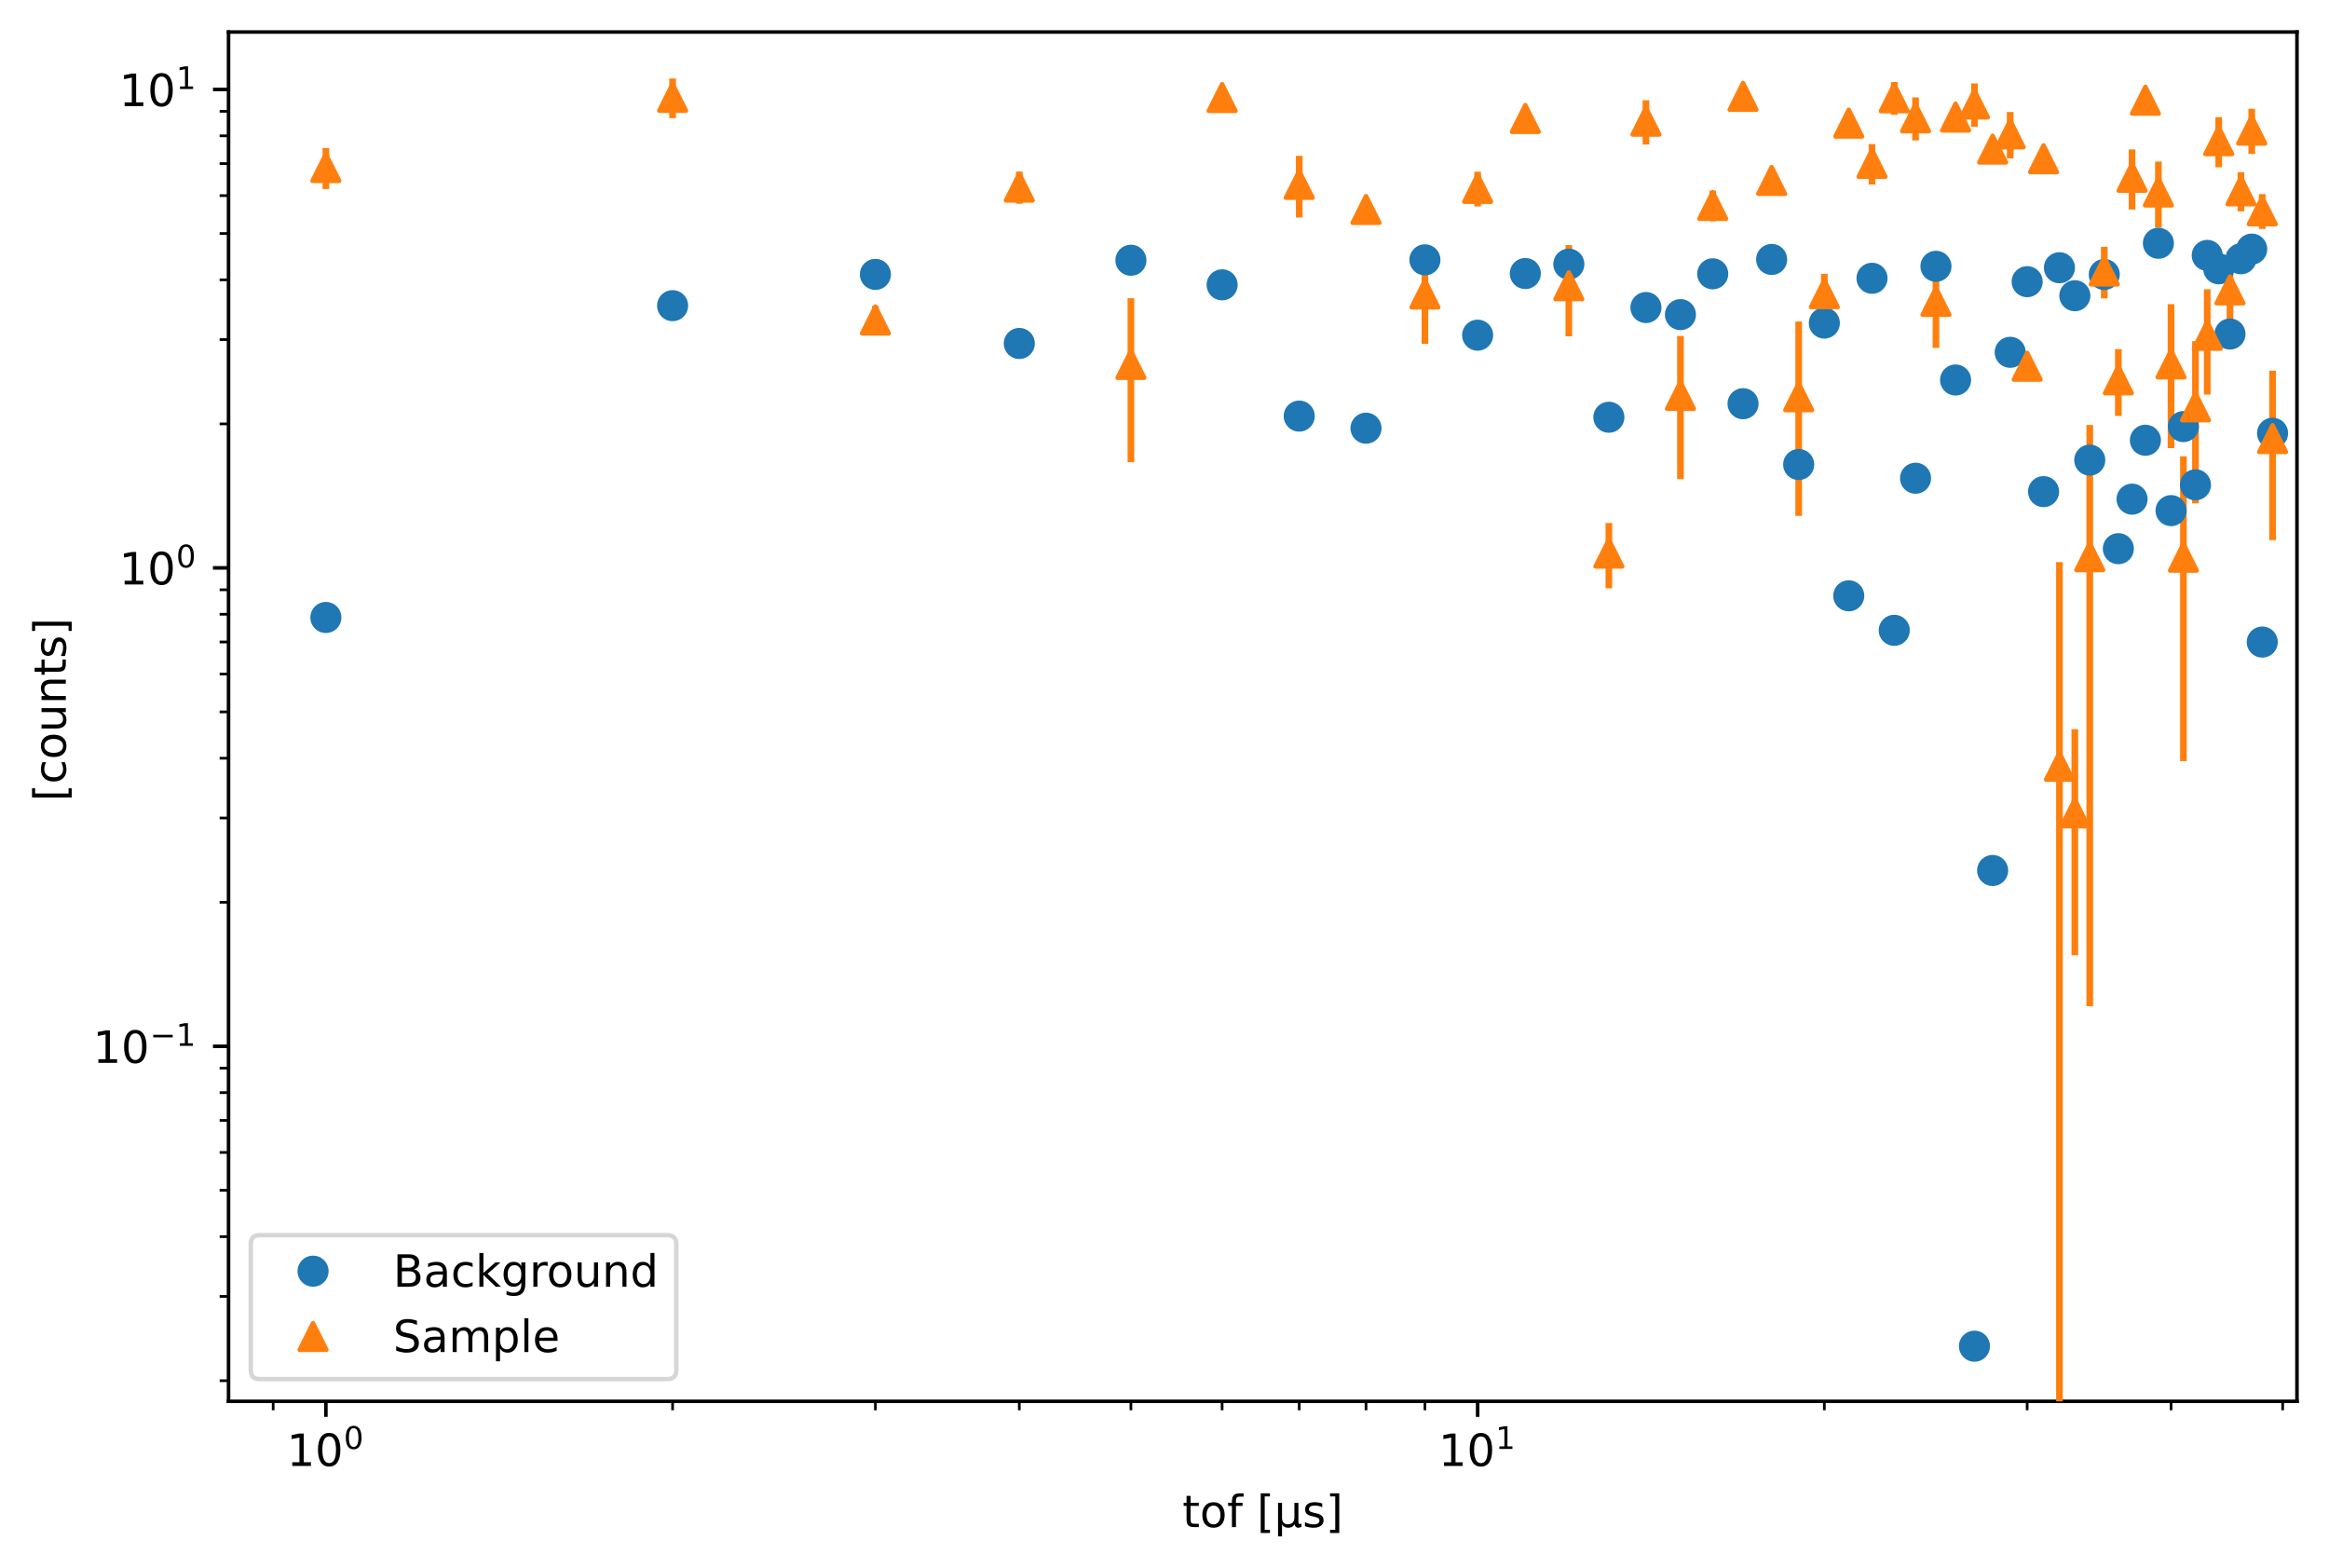 <?xml version="1.0" encoding="utf-8" standalone="no"?>
<!DOCTYPE svg PUBLIC "-//W3C//DTD SVG 1.1//EN"
  "http://www.w3.org/Graphics/SVG/1.1/DTD/svg11.dtd">
<!-- Created with matplotlib (https://matplotlib.org/) -->
<svg height="352.564pt" version="1.1" viewBox="0 0 523.578 352.564" width="523.578pt" xmlns="http://www.w3.org/2000/svg" xmlns:xlink="http://www.w3.org/1999/xlink">
 <defs>
  <style type="text/css">
*{stroke-linecap:butt;stroke-linejoin:round;}
  </style>
 </defs>
 <g id="figure_1">
  <g id="patch_1">
   <path d="M 0 352.564 
L 523.578 352.564 
L 523.578 0 
L 0 0 
z
" style="fill:#ffffff;"/>
  </g>
  <g id="axes_1">
   <g id="patch_2">
    <path d="M 51.378 315.007 
L 516.378 315.007 
L 516.378 7.2 
L 51.378 7.2 
z
" style="fill:#ffffff;"/>
   </g>
   <g id="matplotlib.axis_1">
    <g id="xtick_1">
     <g id="line2d_1">
      <defs>
       <path d="M 0 0 
L 0 3.5 
" id="mbc426b0f65" style="stroke:#000000;stroke-width:0.8;"/>
      </defs>
      <g>
       <use style="stroke:#000000;stroke-width:0.8;" x="73.26" xlink:href="#mbc426b0f65" y="315.007"/>
      </g>
     </g>
     <g id="text_1">
      <!-- $\mathdefault{10^{0}}$ -->
      <defs>
       <path d="M 12.406 8.297 
L 28.516 8.297 
L 28.516 63.922 
L 10.984 60.406 
L 10.984 69.391 
L 28.422 72.906 
L 38.281 72.906 
L 38.281 8.297 
L 54.391 8.297 
L 54.391 0 
L 12.406 0 
z
" id="DejaVuSans-49"/>
       <path d="M 31.781 66.406 
Q 24.172 66.406 20.328 58.906 
Q 16.5 51.422 16.5 36.375 
Q 16.5 21.391 20.328 13.891 
Q 24.172 6.391 31.781 6.391 
Q 39.453 6.391 43.281 13.891 
Q 47.125 21.391 47.125 36.375 
Q 47.125 51.422 43.281 58.906 
Q 39.453 66.406 31.781 66.406 
z
M 31.781 74.219 
Q 44.047 74.219 50.516 64.516 
Q 56.984 54.828 56.984 36.375 
Q 56.984 17.969 50.516 8.266 
Q 44.047 -1.422 31.781 -1.422 
Q 19.531 -1.422 13.062 8.266 
Q 6.594 17.969 6.594 36.375 
Q 6.594 54.828 13.062 64.516 
Q 19.531 74.219 31.781 74.219 
z
" id="DejaVuSans-48"/>
      </defs>
      <g transform="translate(64.46 329.606)scale(0.1 -0.1)">
       <use transform="translate(0 0.766)" xlink:href="#DejaVuSans-49"/>
       <use transform="translate(63.623 0.766)" xlink:href="#DejaVuSans-48"/>
       <use transform="translate(128.203 39.047)scale(0.7)" xlink:href="#DejaVuSans-48"/>
      </g>
     </g>
    </g>
    <g id="xtick_2">
     <g id="line2d_2">
      <g>
       <use style="stroke:#000000;stroke-width:0.8;" x="332.184" xlink:href="#mbc426b0f65" y="315.007"/>
      </g>
     </g>
     <g id="text_2">
      <!-- $\mathdefault{10^{1}}$ -->
      <g transform="translate(323.384 329.606)scale(0.1 -0.1)">
       <use transform="translate(0 0.684)" xlink:href="#DejaVuSans-49"/>
       <use transform="translate(63.623 0.684)" xlink:href="#DejaVuSans-48"/>
       <use transform="translate(128.203 38.966)scale(0.7)" xlink:href="#DejaVuSans-49"/>
      </g>
     </g>
    </g>
    <g id="xtick_3">
     <g id="line2d_3">
      <defs>
       <path d="M 0 0 
L 0 2 
" id="m418834cc89" style="stroke:#000000;stroke-width:0.6;"/>
      </defs>
      <g>
       <use style="stroke:#000000;stroke-width:0.6;" x="61.412" xlink:href="#m418834cc89" y="315.007"/>
      </g>
     </g>
    </g>
    <g id="xtick_4">
     <g id="line2d_4">
      <g>
       <use style="stroke:#000000;stroke-width:0.6;" x="151.204" xlink:href="#m418834cc89" y="315.007"/>
      </g>
     </g>
    </g>
    <g id="xtick_5">
     <g id="line2d_5">
      <g>
       <use style="stroke:#000000;stroke-width:0.6;" x="196.798" xlink:href="#m418834cc89" y="315.007"/>
      </g>
     </g>
    </g>
    <g id="xtick_6">
     <g id="line2d_6">
      <g>
       <use style="stroke:#000000;stroke-width:0.6;" x="229.147" xlink:href="#m418834cc89" y="315.007"/>
      </g>
     </g>
    </g>
    <g id="xtick_7">
     <g id="line2d_7">
      <g>
       <use style="stroke:#000000;stroke-width:0.6;" x="254.24" xlink:href="#m418834cc89" y="315.007"/>
      </g>
     </g>
    </g>
    <g id="xtick_8">
     <g id="line2d_8">
      <g>
       <use style="stroke:#000000;stroke-width:0.6;" x="274.742" xlink:href="#m418834cc89" y="315.007"/>
      </g>
     </g>
    </g>
    <g id="xtick_9">
     <g id="line2d_9">
      <g>
       <use style="stroke:#000000;stroke-width:0.6;" x="292.076" xlink:href="#m418834cc89" y="315.007"/>
      </g>
     </g>
    </g>
    <g id="xtick_10">
     <g id="line2d_10">
      <g>
       <use style="stroke:#000000;stroke-width:0.6;" x="307.091" xlink:href="#m418834cc89" y="315.007"/>
      </g>
     </g>
    </g>
    <g id="xtick_11">
     <g id="line2d_11">
      <g>
       <use style="stroke:#000000;stroke-width:0.6;" x="320.336" xlink:href="#m418834cc89" y="315.007"/>
      </g>
     </g>
    </g>
    <g id="xtick_12">
     <g id="line2d_12">
      <g>
       <use style="stroke:#000000;stroke-width:0.6;" x="410.127" xlink:href="#m418834cc89" y="315.007"/>
      </g>
     </g>
    </g>
    <g id="xtick_13">
     <g id="line2d_13">
      <g>
       <use style="stroke:#000000;stroke-width:0.6;" x="455.722" xlink:href="#m418834cc89" y="315.007"/>
      </g>
     </g>
    </g>
    <g id="xtick_14">
     <g id="line2d_14">
      <g>
       <use style="stroke:#000000;stroke-width:0.6;" x="488.071" xlink:href="#m418834cc89" y="315.007"/>
      </g>
     </g>
    </g>
    <g id="xtick_15">
     <g id="line2d_15">
      <g>
       <use style="stroke:#000000;stroke-width:0.6;" x="513.163" xlink:href="#m418834cc89" y="315.007"/>
      </g>
     </g>
    </g>
    <g id="text_3">
     <!-- tof [μs] -->
     <defs>
      <path d="M 18.312 70.219 
L 18.312 54.688 
L 36.812 54.688 
L 36.812 47.703 
L 18.312 47.703 
L 18.312 18.016 
Q 18.312 11.328 20.141 9.422 
Q 21.969 7.516 27.594 7.516 
L 36.812 7.516 
L 36.812 0 
L 27.594 0 
Q 17.188 0 13.234 3.875 
Q 9.281 7.766 9.281 18.016 
L 9.281 47.703 
L 2.688 47.703 
L 2.688 54.688 
L 9.281 54.688 
L 9.281 70.219 
z
" id="DejaVuSans-116"/>
      <path d="M 30.609 48.391 
Q 23.391 48.391 19.188 42.75 
Q 14.984 37.109 14.984 27.297 
Q 14.984 17.484 19.156 11.844 
Q 23.344 6.203 30.609 6.203 
Q 37.797 6.203 41.984 11.859 
Q 46.188 17.531 46.188 27.297 
Q 46.188 37.016 41.984 42.703 
Q 37.797 48.391 30.609 48.391 
z
M 30.609 56 
Q 42.328 56 49.016 48.375 
Q 55.719 40.766 55.719 27.297 
Q 55.719 13.875 49.016 6.219 
Q 42.328 -1.422 30.609 -1.422 
Q 18.844 -1.422 12.172 6.219 
Q 5.516 13.875 5.516 27.297 
Q 5.516 40.766 12.172 48.375 
Q 18.844 56 30.609 56 
z
" id="DejaVuSans-111"/>
      <path d="M 37.109 75.984 
L 37.109 68.5 
L 28.516 68.5 
Q 23.688 68.5 21.797 66.547 
Q 19.922 64.594 19.922 59.516 
L 19.922 54.688 
L 34.719 54.688 
L 34.719 47.703 
L 19.922 47.703 
L 19.922 0 
L 10.891 0 
L 10.891 47.703 
L 2.297 47.703 
L 2.297 54.688 
L 10.891 54.688 
L 10.891 58.5 
Q 10.891 67.625 15.141 71.797 
Q 19.391 75.984 28.609 75.984 
z
" id="DejaVuSans-102"/>
      <path id="DejaVuSans-32"/>
      <path d="M 8.594 75.984 
L 29.297 75.984 
L 29.297 69 
L 17.578 69 
L 17.578 -6.203 
L 29.297 -6.203 
L 29.297 -13.188 
L 8.594 -13.188 
z
" id="DejaVuSans-91"/>
      <path d="M 8.5 -20.797 
L 8.5 54.688 
L 17.484 54.688 
L 17.484 20.703 
Q 17.484 13.625 20.844 10 
Q 24.219 6.391 30.812 6.391 
Q 38.031 6.391 41.672 10.484 
Q 45.312 14.594 45.312 22.797 
L 45.312 54.688 
L 54.297 54.688 
L 54.297 12.594 
Q 54.297 9.672 55.141 8.281 
Q 56 6.891 57.812 6.891 
Q 58.25 6.891 59.031 7.156 
Q 59.812 7.422 61.188 8.016 
L 61.188 0.781 
Q 59.188 -0.344 57.391 -0.875 
Q 55.609 -1.422 53.906 -1.422 
Q 50.531 -1.422 48.531 0.484 
Q 46.531 2.391 45.797 6.297 
Q 43.359 2.438 39.812 0.5 
Q 36.281 -1.422 31.5 -1.422 
Q 26.516 -1.422 23.016 0.484 
Q 19.531 2.391 17.484 6.203 
L 17.484 -20.797 
z
" id="DejaVuSans-956"/>
      <path d="M 44.281 53.078 
L 44.281 44.578 
Q 40.484 46.531 36.375 47.5 
Q 32.281 48.484 27.875 48.484 
Q 21.188 48.484 17.844 46.438 
Q 14.5 44.391 14.5 40.281 
Q 14.5 37.156 16.891 35.375 
Q 19.281 33.594 26.516 31.984 
L 29.594 31.297 
Q 39.156 29.25 43.188 25.516 
Q 47.219 21.781 47.219 15.094 
Q 47.219 7.469 41.188 3.016 
Q 35.156 -1.422 24.609 -1.422 
Q 20.219 -1.422 15.453 -0.562 
Q 10.688 0.297 5.422 2 
L 5.422 11.281 
Q 10.406 8.688 15.234 7.391 
Q 20.062 6.109 24.812 6.109 
Q 31.156 6.109 34.562 8.281 
Q 37.984 10.453 37.984 14.406 
Q 37.984 18.062 35.516 20.016 
Q 33.062 21.969 24.703 23.781 
L 21.578 24.516 
Q 13.234 26.266 9.516 29.906 
Q 5.812 33.547 5.812 39.891 
Q 5.812 47.609 11.281 51.797 
Q 16.75 56 26.812 56 
Q 31.781 56 36.172 55.266 
Q 40.578 54.547 44.281 53.078 
z
" id="DejaVuSans-115"/>
      <path d="M 30.422 75.984 
L 30.422 -13.188 
L 9.719 -13.188 
L 9.719 -6.203 
L 21.391 -6.203 
L 21.391 69 
L 9.719 69 
L 9.719 75.984 
z
" id="DejaVuSans-93"/>
     </defs>
     <g transform="translate(265.822 343.284)scale(0.1 -0.1)">
      <use xlink:href="#DejaVuSans-116"/>
      <use x="39.209" xlink:href="#DejaVuSans-111"/>
      <use x="100.391" xlink:href="#DejaVuSans-102"/>
      <use x="135.596" xlink:href="#DejaVuSans-32"/>
      <use x="167.383" xlink:href="#DejaVuSans-91"/>
      <use x="206.396" xlink:href="#DejaVuSans-956"/>
      <use x="270.02" xlink:href="#DejaVuSans-115"/>
      <use x="322.119" xlink:href="#DejaVuSans-93"/>
     </g>
    </g>
   </g>
   <g id="matplotlib.axis_2">
    <g id="ytick_1">
     <g id="line2d_16">
      <defs>
       <path d="M 0 0 
L -3.5 0 
" id="ma5015531ee" style="stroke:#000000;stroke-width:0.8;"/>
      </defs>
      <g>
       <use style="stroke:#000000;stroke-width:0.8;" x="51.378" xlink:href="#ma5015531ee" y="235.195"/>
      </g>
     </g>
     <g id="text_4">
      <!-- $\mathdefault{10^{-1}}$ -->
      <defs>
       <path d="M 10.594 35.5 
L 73.188 35.5 
L 73.188 27.203 
L 10.594 27.203 
z
" id="DejaVuSans-8722"/>
      </defs>
      <g transform="translate(20.878 238.994)scale(0.1 -0.1)">
       <use transform="translate(0 0.684)" xlink:href="#DejaVuSans-49"/>
       <use transform="translate(63.623 0.684)" xlink:href="#DejaVuSans-48"/>
       <use transform="translate(128.203 38.966)scale(0.7)" xlink:href="#DejaVuSans-8722"/>
       <use transform="translate(186.855 38.966)scale(0.7)" xlink:href="#DejaVuSans-49"/>
      </g>
     </g>
    </g>
    <g id="ytick_2">
     <g id="line2d_17">
      <g>
       <use style="stroke:#000000;stroke-width:0.8;" x="51.378" xlink:href="#ma5015531ee" y="127.653"/>
      </g>
     </g>
     <g id="text_5">
      <!-- $\mathdefault{10^{0}}$ -->
      <g transform="translate(26.778 131.453)scale(0.1 -0.1)">
       <use transform="translate(0 0.766)" xlink:href="#DejaVuSans-49"/>
       <use transform="translate(63.623 0.766)" xlink:href="#DejaVuSans-48"/>
       <use transform="translate(128.203 39.047)scale(0.7)" xlink:href="#DejaVuSans-48"/>
      </g>
     </g>
    </g>
    <g id="ytick_3">
     <g id="line2d_18">
      <g>
       <use style="stroke:#000000;stroke-width:0.8;" x="51.378" xlink:href="#ma5015531ee" y="20.112"/>
      </g>
     </g>
     <g id="text_6">
      <!-- $\mathdefault{10^{1}}$ -->
      <g transform="translate(26.778 23.911)scale(0.1 -0.1)">
       <use transform="translate(0 0.684)" xlink:href="#DejaVuSans-49"/>
       <use transform="translate(63.623 0.684)" xlink:href="#DejaVuSans-48"/>
       <use transform="translate(128.203 38.966)scale(0.7)" xlink:href="#DejaVuSans-49"/>
      </g>
     </g>
    </g>
    <g id="ytick_4">
     <g id="line2d_19">
      <defs>
       <path d="M 0 0 
L -2 0 
" id="m16148fb7b5" style="stroke:#000000;stroke-width:0.6;"/>
      </defs>
      <g>
       <use style="stroke:#000000;stroke-width:0.6;" x="51.378" xlink:href="#m16148fb7b5" y="310.363"/>
      </g>
     </g>
    </g>
    <g id="ytick_5">
     <g id="line2d_20">
      <g>
       <use style="stroke:#000000;stroke-width:0.6;" x="51.378" xlink:href="#m16148fb7b5" y="291.426"/>
      </g>
     </g>
    </g>
    <g id="ytick_6">
     <g id="line2d_21">
      <g>
       <use style="stroke:#000000;stroke-width:0.6;" x="51.378" xlink:href="#m16148fb7b5" y="277.99"/>
      </g>
     </g>
    </g>
    <g id="ytick_7">
     <g id="line2d_22">
      <g>
       <use style="stroke:#000000;stroke-width:0.6;" x="51.378" xlink:href="#m16148fb7b5" y="267.568"/>
      </g>
     </g>
    </g>
    <g id="ytick_8">
     <g id="line2d_23">
      <g>
       <use style="stroke:#000000;stroke-width:0.6;" x="51.378" xlink:href="#m16148fb7b5" y="259.053"/>
      </g>
     </g>
    </g>
    <g id="ytick_9">
     <g id="line2d_24">
      <g>
       <use style="stroke:#000000;stroke-width:0.6;" x="51.378" xlink:href="#m16148fb7b5" y="251.853"/>
      </g>
     </g>
    </g>
    <g id="ytick_10">
     <g id="line2d_25">
      <g>
       <use style="stroke:#000000;stroke-width:0.6;" x="51.378" xlink:href="#m16148fb7b5" y="245.617"/>
      </g>
     </g>
    </g>
    <g id="ytick_11">
     <g id="line2d_26">
      <g>
       <use style="stroke:#000000;stroke-width:0.6;" x="51.378" xlink:href="#m16148fb7b5" y="240.116"/>
      </g>
     </g>
    </g>
    <g id="ytick_12">
     <g id="line2d_27">
      <g>
       <use style="stroke:#000000;stroke-width:0.6;" x="51.378" xlink:href="#m16148fb7b5" y="202.822"/>
      </g>
     </g>
    </g>
    <g id="ytick_13">
     <g id="line2d_28">
      <g>
       <use style="stroke:#000000;stroke-width:0.6;" x="51.378" xlink:href="#m16148fb7b5" y="183.885"/>
      </g>
     </g>
    </g>
    <g id="ytick_14">
     <g id="line2d_29">
      <g>
       <use style="stroke:#000000;stroke-width:0.6;" x="51.378" xlink:href="#m16148fb7b5" y="170.448"/>
      </g>
     </g>
    </g>
    <g id="ytick_15">
     <g id="line2d_30">
      <g>
       <use style="stroke:#000000;stroke-width:0.6;" x="51.378" xlink:href="#m16148fb7b5" y="160.027"/>
      </g>
     </g>
    </g>
    <g id="ytick_16">
     <g id="line2d_31">
      <g>
       <use style="stroke:#000000;stroke-width:0.6;" x="51.378" xlink:href="#m16148fb7b5" y="151.511"/>
      </g>
     </g>
    </g>
    <g id="ytick_17">
     <g id="line2d_32">
      <g>
       <use style="stroke:#000000;stroke-width:0.6;" x="51.378" xlink:href="#m16148fb7b5" y="144.312"/>
      </g>
     </g>
    </g>
    <g id="ytick_18">
     <g id="line2d_33">
      <g>
       <use style="stroke:#000000;stroke-width:0.6;" x="51.378" xlink:href="#m16148fb7b5" y="138.075"/>
      </g>
     </g>
    </g>
    <g id="ytick_19">
     <g id="line2d_34">
      <g>
       <use style="stroke:#000000;stroke-width:0.6;" x="51.378" xlink:href="#m16148fb7b5" y="132.574"/>
      </g>
     </g>
    </g>
    <g id="ytick_20">
     <g id="line2d_35">
      <g>
       <use style="stroke:#000000;stroke-width:0.6;" x="51.378" xlink:href="#m16148fb7b5" y="95.28"/>
      </g>
     </g>
    </g>
    <g id="ytick_21">
     <g id="line2d_36">
      <g>
       <use style="stroke:#000000;stroke-width:0.6;" x="51.378" xlink:href="#m16148fb7b5" y="76.343"/>
      </g>
     </g>
    </g>
    <g id="ytick_22">
     <g id="line2d_37">
      <g>
       <use style="stroke:#000000;stroke-width:0.6;" x="51.378" xlink:href="#m16148fb7b5" y="62.907"/>
      </g>
     </g>
    </g>
    <g id="ytick_23">
     <g id="line2d_38">
      <g>
       <use style="stroke:#000000;stroke-width:0.6;" x="51.378" xlink:href="#m16148fb7b5" y="52.485"/>
      </g>
     </g>
    </g>
    <g id="ytick_24">
     <g id="line2d_39">
      <g>
       <use style="stroke:#000000;stroke-width:0.6;" x="51.378" xlink:href="#m16148fb7b5" y="43.97"/>
      </g>
     </g>
    </g>
    <g id="ytick_25">
     <g id="line2d_40">
      <g>
       <use style="stroke:#000000;stroke-width:0.6;" x="51.378" xlink:href="#m16148fb7b5" y="36.77"/>
      </g>
     </g>
    </g>
    <g id="ytick_26">
     <g id="line2d_41">
      <g>
       <use style="stroke:#000000;stroke-width:0.6;" x="51.378" xlink:href="#m16148fb7b5" y="30.534"/>
      </g>
     </g>
    </g>
    <g id="ytick_27">
     <g id="line2d_42">
      <g>
       <use style="stroke:#000000;stroke-width:0.6;" x="51.378" xlink:href="#m16148fb7b5" y="25.033"/>
      </g>
     </g>
    </g>
    <g id="text_7">
     <!--  [counts] -->
     <defs>
      <path d="M 48.781 52.594 
L 48.781 44.188 
Q 44.969 46.297 41.141 47.344 
Q 37.312 48.391 33.406 48.391 
Q 24.656 48.391 19.812 42.844 
Q 14.984 37.312 14.984 27.297 
Q 14.984 17.281 19.812 11.734 
Q 24.656 6.203 33.406 6.203 
Q 37.312 6.203 41.141 7.25 
Q 44.969 8.297 48.781 10.406 
L 48.781 2.094 
Q 45.016 0.344 40.984 -0.531 
Q 36.969 -1.422 32.422 -1.422 
Q 20.062 -1.422 12.781 6.344 
Q 5.516 14.109 5.516 27.297 
Q 5.516 40.672 12.859 48.328 
Q 20.219 56 33.016 56 
Q 37.156 56 41.109 55.141 
Q 45.062 54.297 48.781 52.594 
z
" id="DejaVuSans-99"/>
      <path d="M 8.5 21.578 
L 8.5 54.688 
L 17.484 54.688 
L 17.484 21.922 
Q 17.484 14.156 20.5 10.266 
Q 23.531 6.391 29.594 6.391 
Q 36.859 6.391 41.078 11.031 
Q 45.312 15.672 45.312 23.688 
L 45.312 54.688 
L 54.297 54.688 
L 54.297 0 
L 45.312 0 
L 45.312 8.406 
Q 42.047 3.422 37.719 1 
Q 33.406 -1.422 27.688 -1.422 
Q 18.266 -1.422 13.375 4.438 
Q 8.5 10.297 8.5 21.578 
z
M 31.109 56 
z
" id="DejaVuSans-117"/>
      <path d="M 54.891 33.016 
L 54.891 0 
L 45.906 0 
L 45.906 32.719 
Q 45.906 40.484 42.875 44.328 
Q 39.844 48.188 33.797 48.188 
Q 26.516 48.188 22.312 43.547 
Q 18.109 38.922 18.109 30.906 
L 18.109 0 
L 9.078 0 
L 9.078 54.688 
L 18.109 54.688 
L 18.109 46.188 
Q 21.344 51.125 25.703 53.562 
Q 30.078 56 35.797 56 
Q 45.219 56 50.047 50.172 
Q 54.891 44.344 54.891 33.016 
z
" id="DejaVuSans-110"/>
     </defs>
     <g transform="translate(14.798 183.305)rotate(-90)scale(0.1 -0.1)">
      <use xlink:href="#DejaVuSans-32"/>
      <use x="31.787" xlink:href="#DejaVuSans-91"/>
      <use x="70.801" xlink:href="#DejaVuSans-99"/>
      <use x="125.781" xlink:href="#DejaVuSans-111"/>
      <use x="186.963" xlink:href="#DejaVuSans-117"/>
      <use x="250.342" xlink:href="#DejaVuSans-110"/>
      <use x="313.721" xlink:href="#DejaVuSans-116"/>
      <use x="352.93" xlink:href="#DejaVuSans-115"/>
      <use x="405.029" xlink:href="#DejaVuSans-93"/>
     </g>
    </g>
   </g>
   <g id="patch_3">
    <path d="M 51.378 315.007 
L 51.378 7.2 
" style="fill:none;stroke:#000000;stroke-linecap:square;stroke-linejoin:miter;stroke-width:0.8;"/>
   </g>
   <g id="patch_4">
    <path d="M 516.378 315.007 
L 516.378 7.2 
" style="fill:none;stroke:#000000;stroke-linecap:square;stroke-linejoin:miter;stroke-width:0.8;"/>
   </g>
   <g id="patch_5">
    <path d="M 51.378 315.007 
L 516.378 315.007 
" style="fill:none;stroke:#000000;stroke-linecap:square;stroke-linejoin:miter;stroke-width:0.8;"/>
   </g>
   <g id="patch_6">
    <path d="M 51.378 7.2 
L 516.378 7.2 
" style="fill:none;stroke:#000000;stroke-linecap:square;stroke-linejoin:miter;stroke-width:0.8;"/>
   </g>
   <g id="legend_1">
    <g id="patch_7">
     <path d="M 58.378 310.007 
L 150.033 310.007 
Q 152.033 310.007 152.033 308.007 
L 152.033 279.651 
Q 152.033 277.651 150.033 277.651 
L 58.378 277.651 
Q 56.378 277.651 56.378 279.651 
L 56.378 308.007 
Q 56.378 310.007 58.378 310.007 
z
" style="fill:#ffffff;opacity:0.8;stroke:#cccccc;stroke-linejoin:miter;"/>
    </g>
    <g id="line2d_43"/>
    <g id="line2d_44">
     <defs>
      <path d="M 0 3 
C 0.796 3 1.559 2.684 2.121 2.121 
C 2.684 1.559 3 0.796 3 0 
C 3 -0.796 2.684 -1.559 2.121 -2.121 
C 1.559 -2.684 0.796 -3 0 -3 
C -0.796 -3 -1.559 -2.684 -2.121 -2.121 
C -2.684 -1.559 -3 -0.796 -3 0 
C -3 0.796 -2.684 1.559 -2.121 2.121 
C -1.559 2.684 -0.796 3 0 3 
z
" id="m37f1d67341" style="stroke:#1f77b4;"/>
     </defs>
     <g>
      <use style="fill:#1f77b4;stroke:#1f77b4;" x="70.378" xlink:href="#m37f1d67341" y="285.75"/>
     </g>
    </g>
    <g id="text_8">
     <!-- Background -->
     <defs>
      <path d="M 19.672 34.812 
L 19.672 8.109 
L 35.5 8.109 
Q 43.453 8.109 47.281 11.406 
Q 51.125 14.703 51.125 21.484 
Q 51.125 28.328 47.281 31.562 
Q 43.453 34.812 35.5 34.812 
z
M 19.672 64.797 
L 19.672 42.828 
L 34.281 42.828 
Q 41.5 42.828 45.031 45.531 
Q 48.578 48.25 48.578 53.812 
Q 48.578 59.328 45.031 62.062 
Q 41.5 64.797 34.281 64.797 
z
M 9.812 72.906 
L 35.016 72.906 
Q 46.297 72.906 52.391 68.219 
Q 58.5 63.531 58.5 54.891 
Q 58.5 48.188 55.375 44.234 
Q 52.25 40.281 46.188 39.312 
Q 53.469 37.75 57.5 32.781 
Q 61.531 27.828 61.531 20.406 
Q 61.531 10.641 54.891 5.312 
Q 48.25 0 35.984 0 
L 9.812 0 
z
" id="DejaVuSans-66"/>
      <path d="M 34.281 27.484 
Q 23.391 27.484 19.188 25 
Q 14.984 22.516 14.984 16.5 
Q 14.984 11.719 18.141 8.906 
Q 21.297 6.109 26.703 6.109 
Q 34.188 6.109 38.703 11.406 
Q 43.219 16.703 43.219 25.484 
L 43.219 27.484 
z
M 52.203 31.203 
L 52.203 0 
L 43.219 0 
L 43.219 8.297 
Q 40.141 3.328 35.547 0.953 
Q 30.953 -1.422 24.312 -1.422 
Q 15.922 -1.422 10.953 3.297 
Q 6 8.016 6 15.922 
Q 6 25.141 12.172 29.828 
Q 18.359 34.516 30.609 34.516 
L 43.219 34.516 
L 43.219 35.406 
Q 43.219 41.609 39.141 45 
Q 35.062 48.391 27.688 48.391 
Q 23 48.391 18.547 47.266 
Q 14.109 46.141 10.016 43.891 
L 10.016 52.203 
Q 14.938 54.109 19.578 55.047 
Q 24.219 56 28.609 56 
Q 40.484 56 46.344 49.844 
Q 52.203 43.703 52.203 31.203 
z
" id="DejaVuSans-97"/>
      <path d="M 9.078 75.984 
L 18.109 75.984 
L 18.109 31.109 
L 44.922 54.688 
L 56.391 54.688 
L 27.391 29.109 
L 57.625 0 
L 45.906 0 
L 18.109 26.703 
L 18.109 0 
L 9.078 0 
z
" id="DejaVuSans-107"/>
      <path d="M 45.406 27.984 
Q 45.406 37.75 41.375 43.109 
Q 37.359 48.484 30.078 48.484 
Q 22.859 48.484 18.828 43.109 
Q 14.797 37.75 14.797 27.984 
Q 14.797 18.266 18.828 12.891 
Q 22.859 7.516 30.078 7.516 
Q 37.359 7.516 41.375 12.891 
Q 45.406 18.266 45.406 27.984 
z
M 54.391 6.781 
Q 54.391 -7.172 48.188 -13.984 
Q 42 -20.797 29.203 -20.797 
Q 24.469 -20.797 20.266 -20.094 
Q 16.062 -19.391 12.109 -17.922 
L 12.109 -9.188 
Q 16.062 -11.328 19.922 -12.344 
Q 23.781 -13.375 27.781 -13.375 
Q 36.625 -13.375 41.016 -8.766 
Q 45.406 -4.156 45.406 5.172 
L 45.406 9.625 
Q 42.625 4.781 38.281 2.391 
Q 33.938 0 27.875 0 
Q 17.828 0 11.672 7.656 
Q 5.516 15.328 5.516 27.984 
Q 5.516 40.672 11.672 48.328 
Q 17.828 56 27.875 56 
Q 33.938 56 38.281 53.609 
Q 42.625 51.219 45.406 46.391 
L 45.406 54.688 
L 54.391 54.688 
z
" id="DejaVuSans-103"/>
      <path d="M 41.109 46.297 
Q 39.594 47.172 37.812 47.578 
Q 36.031 48 33.891 48 
Q 26.266 48 22.188 43.047 
Q 18.109 38.094 18.109 28.812 
L 18.109 0 
L 9.078 0 
L 9.078 54.688 
L 18.109 54.688 
L 18.109 46.188 
Q 20.953 51.172 25.484 53.578 
Q 30.031 56 36.531 56 
Q 37.453 56 38.578 55.875 
Q 39.703 55.766 41.062 55.516 
z
" id="DejaVuSans-114"/>
      <path d="M 45.406 46.391 
L 45.406 75.984 
L 54.391 75.984 
L 54.391 0 
L 45.406 0 
L 45.406 8.203 
Q 42.578 3.328 38.25 0.953 
Q 33.938 -1.422 27.875 -1.422 
Q 17.969 -1.422 11.734 6.484 
Q 5.516 14.406 5.516 27.297 
Q 5.516 40.188 11.734 48.094 
Q 17.969 56 27.875 56 
Q 33.938 56 38.25 53.625 
Q 42.578 51.266 45.406 46.391 
z
M 14.797 27.297 
Q 14.797 17.391 18.875 11.75 
Q 22.953 6.109 30.078 6.109 
Q 37.203 6.109 41.297 11.75 
Q 45.406 17.391 45.406 27.297 
Q 45.406 37.203 41.297 42.844 
Q 37.203 48.484 30.078 48.484 
Q 22.953 48.484 18.875 42.844 
Q 14.797 37.203 14.797 27.297 
z
" id="DejaVuSans-100"/>
     </defs>
     <g transform="translate(88.378 289.25)scale(0.1 -0.1)">
      <use xlink:href="#DejaVuSans-66"/>
      <use x="68.604" xlink:href="#DejaVuSans-97"/>
      <use x="129.883" xlink:href="#DejaVuSans-99"/>
      <use x="184.863" xlink:href="#DejaVuSans-107"/>
      <use x="242.773" xlink:href="#DejaVuSans-103"/>
      <use x="306.25" xlink:href="#DejaVuSans-114"/>
      <use x="345.113" xlink:href="#DejaVuSans-111"/>
      <use x="406.295" xlink:href="#DejaVuSans-117"/>
      <use x="469.674" xlink:href="#DejaVuSans-110"/>
      <use x="533.053" xlink:href="#DejaVuSans-100"/>
     </g>
    </g>
    <g id="line2d_45"/>
    <g id="line2d_46">
     <defs>
      <path d="M 0 -3 
L -3 3 
L 3 3 
z
" id="md04287514b" style="stroke:#ff7f0e;stroke-linejoin:miter;"/>
     </defs>
     <g>
      <use style="fill:#ff7f0e;stroke:#ff7f0e;stroke-linejoin:miter;" x="70.378" xlink:href="#md04287514b" y="300.428"/>
     </g>
    </g>
    <g id="text_9">
     <!-- Sample -->
     <defs>
      <path d="M 53.516 70.516 
L 53.516 60.891 
Q 47.906 63.578 42.922 64.891 
Q 37.938 66.219 33.297 66.219 
Q 25.25 66.219 20.875 63.094 
Q 16.5 59.969 16.5 54.203 
Q 16.5 49.359 19.406 46.891 
Q 22.312 44.438 30.422 42.922 
L 36.375 41.703 
Q 47.406 39.594 52.656 34.297 
Q 57.906 29 57.906 20.125 
Q 57.906 9.516 50.797 4.047 
Q 43.703 -1.422 29.984 -1.422 
Q 24.812 -1.422 18.969 -0.25 
Q 13.141 0.922 6.891 3.219 
L 6.891 13.375 
Q 12.891 10.016 18.656 8.297 
Q 24.422 6.594 29.984 6.594 
Q 38.422 6.594 43.016 9.906 
Q 47.609 13.234 47.609 19.391 
Q 47.609 24.75 44.312 27.781 
Q 41.016 30.812 33.5 32.328 
L 27.484 33.5 
Q 16.453 35.688 11.516 40.375 
Q 6.594 45.062 6.594 53.422 
Q 6.594 63.094 13.406 68.656 
Q 20.219 74.219 32.172 74.219 
Q 37.312 74.219 42.625 73.281 
Q 47.953 72.359 53.516 70.516 
z
" id="DejaVuSans-83"/>
      <path d="M 52 44.188 
Q 55.375 50.25 60.062 53.125 
Q 64.75 56 71.094 56 
Q 79.641 56 84.281 50.016 
Q 88.922 44.047 88.922 33.016 
L 88.922 0 
L 79.891 0 
L 79.891 32.719 
Q 79.891 40.578 77.094 44.375 
Q 74.312 48.188 68.609 48.188 
Q 61.625 48.188 57.562 43.547 
Q 53.516 38.922 53.516 30.906 
L 53.516 0 
L 44.484 0 
L 44.484 32.719 
Q 44.484 40.625 41.703 44.406 
Q 38.922 48.188 33.109 48.188 
Q 26.219 48.188 22.156 43.531 
Q 18.109 38.875 18.109 30.906 
L 18.109 0 
L 9.078 0 
L 9.078 54.688 
L 18.109 54.688 
L 18.109 46.188 
Q 21.188 51.219 25.484 53.609 
Q 29.781 56 35.688 56 
Q 41.656 56 45.828 52.969 
Q 50 49.953 52 44.188 
z
" id="DejaVuSans-109"/>
      <path d="M 18.109 8.203 
L 18.109 -20.797 
L 9.078 -20.797 
L 9.078 54.688 
L 18.109 54.688 
L 18.109 46.391 
Q 20.953 51.266 25.266 53.625 
Q 29.594 56 35.594 56 
Q 45.562 56 51.781 48.094 
Q 58.016 40.188 58.016 27.297 
Q 58.016 14.406 51.781 6.484 
Q 45.562 -1.422 35.594 -1.422 
Q 29.594 -1.422 25.266 0.953 
Q 20.953 3.328 18.109 8.203 
z
M 48.688 27.297 
Q 48.688 37.203 44.609 42.844 
Q 40.531 48.484 33.406 48.484 
Q 26.266 48.484 22.188 42.844 
Q 18.109 37.203 18.109 27.297 
Q 18.109 17.391 22.188 11.75 
Q 26.266 6.109 33.406 6.109 
Q 40.531 6.109 44.609 11.75 
Q 48.688 17.391 48.688 27.297 
z
" id="DejaVuSans-112"/>
      <path d="M 9.422 75.984 
L 18.406 75.984 
L 18.406 0 
L 9.422 0 
z
" id="DejaVuSans-108"/>
      <path d="M 56.203 29.594 
L 56.203 25.203 
L 14.891 25.203 
Q 15.484 15.922 20.484 11.062 
Q 25.484 6.203 34.422 6.203 
Q 39.594 6.203 44.453 7.469 
Q 49.312 8.734 54.109 11.281 
L 54.109 2.781 
Q 49.266 0.734 44.188 -0.344 
Q 39.109 -1.422 33.891 -1.422 
Q 20.797 -1.422 13.156 6.188 
Q 5.516 13.812 5.516 26.812 
Q 5.516 40.234 12.766 48.109 
Q 20.016 56 32.328 56 
Q 43.359 56 49.781 48.891 
Q 56.203 41.797 56.203 29.594 
z
M 47.219 32.234 
Q 47.125 39.594 43.094 43.984 
Q 39.062 48.391 32.422 48.391 
Q 24.906 48.391 20.391 44.141 
Q 15.875 39.891 15.188 32.172 
z
" id="DejaVuSans-101"/>
     </defs>
     <g transform="translate(88.378 303.928)scale(0.1 -0.1)">
      <use xlink:href="#DejaVuSans-83"/>
      <use x="63.477" xlink:href="#DejaVuSans-97"/>
      <use x="124.756" xlink:href="#DejaVuSans-109"/>
      <use x="222.168" xlink:href="#DejaVuSans-112"/>
      <use x="285.645" xlink:href="#DejaVuSans-108"/>
      <use x="313.428" xlink:href="#DejaVuSans-101"/>
     </g>
    </g>
   </g>
   <g id="LineCollection_1">
    <path clip-path="url(#p823de60616)" style="fill:none;stroke:#ff7f0e;stroke-width:1.5;"/>
    <path clip-path="url(#p823de60616)" d="M 73.26 42.489 
L 73.26 33.271 
" style="fill:none;stroke:#ff7f0e;stroke-width:1.5;"/>
    <path clip-path="url(#p823de60616)" d="M 151.204 26.562 
L 151.204 17.628 
" style="fill:none;stroke:#ff7f0e;stroke-width:1.5;"/>
    <path clip-path="url(#p823de60616)" d="M 196.798 75.372 
L 196.798 68.74 
" style="fill:none;stroke:#ff7f0e;stroke-width:1.5;"/>
    <path clip-path="url(#p823de60616)" d="M 229.147 45.813 
L 229.147 38.579 
" style="fill:none;stroke:#ff7f0e;stroke-width:1.5;"/>
    <path clip-path="url(#p823de60616)" d="M 254.24 103.893 
L 254.24 67.029 
" style="fill:none;stroke:#ff7f0e;stroke-width:1.5;"/>
    <path clip-path="url(#p823de60616)" d="M 274.742 23.84 
L 274.742 20.088 
" style="fill:none;stroke:#ff7f0e;stroke-width:1.5;"/>
    <path clip-path="url(#p823de60616)" d="M 292.076 48.882 
L 292.076 35.028 
" style="fill:none;stroke:#ff7f0e;stroke-width:1.5;"/>
    <path clip-path="url(#p823de60616)" d="M 307.091 47.852 
L 307.091 46.321 
" style="fill:none;stroke:#ff7f0e;stroke-width:1.5;"/>
    <path clip-path="url(#p823de60616)" d="M 320.336 77.29 
L 320.336 57.05 
" style="fill:none;stroke:#ff7f0e;stroke-width:1.5;"/>
    <path clip-path="url(#p823de60616)" d="M 332.184 46.414 
L 332.184 38.604 
" style="fill:none;stroke:#ff7f0e;stroke-width:1.5;"/>
    <path clip-path="url(#p823de60616)" d="M 342.901 26.87 
L 342.901 26.4 
" style="fill:none;stroke:#ff7f0e;stroke-width:1.5;"/>
    <path clip-path="url(#p823de60616)" d="M 352.685 75.601 
L 352.685 55.099 
" style="fill:none;stroke:#ff7f0e;stroke-width:1.5;"/>
    <path clip-path="url(#p823de60616)" d="M 361.686 132.246 
L 361.686 117.563 
" style="fill:none;stroke:#ff7f0e;stroke-width:1.5;"/>
    <path clip-path="url(#p823de60616)" d="M 370.02 32.493 
L 370.02 22.53 
" style="fill:none;stroke:#ff7f0e;stroke-width:1.5;"/>
    <path clip-path="url(#p823de60616)" d="M 377.778 107.669 
L 377.778 75.524 
" style="fill:none;stroke:#ff7f0e;stroke-width:1.5;"/>
    <path clip-path="url(#p823de60616)" d="M 385.035 49.762 
L 385.035 42.857 
" style="fill:none;stroke:#ff7f0e;stroke-width:1.5;"/>
    <path clip-path="url(#p823de60616)" d="M 391.852 23.323 
L 391.852 20.047 
" style="fill:none;stroke:#ff7f0e;stroke-width:1.5;"/>
    <path clip-path="url(#p823de60616)" d="M 398.28 43.243 
L 398.28 38.021 
" style="fill:none;stroke:#ff7f0e;stroke-width:1.5;"/>
    <path clip-path="url(#p823de60616)" d="M 404.359 115.965 
L 404.359 72.268 
" style="fill:none;stroke:#ff7f0e;stroke-width:1.5;"/>
    <path clip-path="url(#p823de60616)" d="M 410.127 70.936 
L 410.127 61.565 
" style="fill:none;stroke:#ff7f0e;stroke-width:1.5;"/>
    <path clip-path="url(#p823de60616)" d="M 415.614 28.194 
L 415.614 27.163 
" style="fill:none;stroke:#ff7f0e;stroke-width:1.5;"/>
    <path clip-path="url(#p823de60616)" d="M 420.845 41.488 
L 420.845 32.396 
" style="fill:none;stroke:#ff7f0e;stroke-width:1.5;"/>
    <path clip-path="url(#p823de60616)" d="M 425.843 25.822 
L 425.843 18.435 
" style="fill:none;stroke:#ff7f0e;stroke-width:1.5;"/>
    <path clip-path="url(#p823de60616)" d="M 430.629 31.567 
L 430.629 21.899 
" style="fill:none;stroke:#ff7f0e;stroke-width:1.5;"/>
    <path clip-path="url(#p823de60616)" d="M 435.22 78.197 
L 435.22 59.226 
" style="fill:none;stroke:#ff7f0e;stroke-width:1.5;"/>
    <path clip-path="url(#p823de60616)" d="M 439.63 27.697 
L 439.63 24.979 
" style="fill:none;stroke:#ff7f0e;stroke-width:1.5;"/>
    <path clip-path="url(#p823de60616)" d="M 443.874 28.5 
L 443.874 18.751 
" style="fill:none;stroke:#ff7f0e;stroke-width:1.5;"/>
    <path clip-path="url(#p823de60616)" d="M 447.963 34.383 
L 447.963 32.672 
" style="fill:none;stroke:#ff7f0e;stroke-width:1.5;"/>
    <path clip-path="url(#p823de60616)" d="M 451.909 35.598 
L 451.909 25.18 
" style="fill:none;stroke:#ff7f0e;stroke-width:1.5;"/>
    <path clip-path="url(#p823de60616)" d="M 455.722 84.701 
L 455.722 80.068 
" style="fill:none;stroke:#ff7f0e;stroke-width:1.5;"/>
    <path clip-path="url(#p823de60616)" d="M 459.409 36.596 
L 459.409 34.786 
" style="fill:none;stroke:#ff7f0e;stroke-width:1.5;"/>
    <path clip-path="url(#p823de60616)" d="M 462.979 353.564 
L 462.979 126.363 
" style="fill:none;stroke:#ff7f0e;stroke-width:1.5;"/>
    <path clip-path="url(#p823de60616)" d="M 466.439 214.737 
L 466.439 163.915 
" style="fill:none;stroke:#ff7f0e;stroke-width:1.5;"/>
    <path clip-path="url(#p823de60616)" d="M 469.796 226.197 
L 469.796 95.535 
" style="fill:none;stroke:#ff7f0e;stroke-width:1.5;"/>
    <path clip-path="url(#p823de60616)" d="M 473.056 67.091 
L 473.056 55.474 
" style="fill:none;stroke:#ff7f0e;stroke-width:1.5;"/>
    <path clip-path="url(#p823de60616)" d="M 476.223 93.499 
L 476.223 78.48 
" style="fill:none;stroke:#ff7f0e;stroke-width:1.5;"/>
    <path clip-path="url(#p823de60616)" d="M 479.304 47.088 
L 479.304 33.588 
" style="fill:none;stroke:#ff7f0e;stroke-width:1.5;"/>
    <path clip-path="url(#p823de60616)" d="M 482.303 22.949 
L 482.303 22.109 
" style="fill:none;stroke:#ff7f0e;stroke-width:1.5;"/>
    <path clip-path="url(#p823de60616)" d="M 485.224 51.17 
L 485.224 36.318 
" style="fill:none;stroke:#ff7f0e;stroke-width:1.5;"/>
    <path clip-path="url(#p823de60616)" d="M 488.071 100.735 
L 488.071 68.368 
" style="fill:none;stroke:#ff7f0e;stroke-width:1.5;"/>
    <path clip-path="url(#p823de60616)" d="M 490.848 171.098 
L 490.848 102.581 
" style="fill:none;stroke:#ff7f0e;stroke-width:1.5;"/>
    <path clip-path="url(#p823de60616)" d="M 493.558 113.168 
L 493.558 76.688 
" style="fill:none;stroke:#ff7f0e;stroke-width:1.5;"/>
    <path clip-path="url(#p823de60616)" d="M 496.204 88.695 
L 496.204 65.023 
" style="fill:none;stroke:#ff7f0e;stroke-width:1.5;"/>
    <path clip-path="url(#p823de60616)" d="M 498.789 37.606 
L 498.789 26.329 
" style="fill:none;stroke:#ff7f0e;stroke-width:1.5;"/>
    <path clip-path="url(#p823de60616)" d="M 501.316 75.767 
L 501.316 56.538 
" style="fill:none;stroke:#ff7f0e;stroke-width:1.5;"/>
    <path clip-path="url(#p823de60616)" d="M 503.787 47.515 
L 503.787 38.698 
" style="fill:none;stroke:#ff7f0e;stroke-width:1.5;"/>
    <path clip-path="url(#p823de60616)" d="M 506.206 34.612 
L 506.206 24.448 
" style="fill:none;stroke:#ff7f0e;stroke-width:1.5;"/>
    <path clip-path="url(#p823de60616)" d="M 508.573 51.463 
L 508.573 43.636 
" style="fill:none;stroke:#ff7f0e;stroke-width:1.5;"/>
    <path clip-path="url(#p823de60616)" d="M 510.892 121.429 
L 510.892 83.324 
" style="fill:none;stroke:#ff7f0e;stroke-width:1.5;"/>
   </g>
   <g id="line2d_47">
    <g clip-path="url(#p823de60616)">
     <use style="fill:#1f77b4;stroke:#1f77b4;" x="-1" xlink:href="#m37f1d67341" y="138.826"/>
     <use style="fill:#1f77b4;stroke:#1f77b4;" x="73.26" xlink:href="#m37f1d67341" y="138.802"/>
     <use style="fill:#1f77b4;stroke:#1f77b4;" x="151.204" xlink:href="#m37f1d67341" y="68.71"/>
     <use style="fill:#1f77b4;stroke:#1f77b4;" x="196.798" xlink:href="#m37f1d67341" y="61.679"/>
     <use style="fill:#1f77b4;stroke:#1f77b4;" x="229.147" xlink:href="#m37f1d67341" y="77.209"/>
     <use style="fill:#1f77b4;stroke:#1f77b4;" x="254.24" xlink:href="#m37f1d67341" y="58.503"/>
     <use style="fill:#1f77b4;stroke:#1f77b4;" x="274.742" xlink:href="#m37f1d67341" y="64.027"/>
     <use style="fill:#1f77b4;stroke:#1f77b4;" x="292.076" xlink:href="#m37f1d67341" y="93.534"/>
     <use style="fill:#1f77b4;stroke:#1f77b4;" x="307.091" xlink:href="#m37f1d67341" y="96.255"/>
     <use style="fill:#1f77b4;stroke:#1f77b4;" x="320.336" xlink:href="#m37f1d67341" y="58.41"/>
     <use style="fill:#1f77b4;stroke:#1f77b4;" x="332.184" xlink:href="#m37f1d67341" y="75.344"/>
     <use style="fill:#1f77b4;stroke:#1f77b4;" x="342.901" xlink:href="#m37f1d67341" y="61.486"/>
     <use style="fill:#1f77b4;stroke:#1f77b4;" x="352.685" xlink:href="#m37f1d67341" y="59.378"/>
     <use style="fill:#1f77b4;stroke:#1f77b4;" x="361.686" xlink:href="#m37f1d67341" y="93.792"/>
     <use style="fill:#1f77b4;stroke:#1f77b4;" x="370.02" xlink:href="#m37f1d67341" y="69.133"/>
     <use style="fill:#1f77b4;stroke:#1f77b4;" x="377.778" xlink:href="#m37f1d67341" y="70.725"/>
     <use style="fill:#1f77b4;stroke:#1f77b4;" x="385.035" xlink:href="#m37f1d67341" y="61.547"/>
     <use style="fill:#1f77b4;stroke:#1f77b4;" x="391.852" xlink:href="#m37f1d67341" y="90.75"/>
     <use style="fill:#1f77b4;stroke:#1f77b4;" x="398.28" xlink:href="#m37f1d67341" y="58.32"/>
     <use style="fill:#1f77b4;stroke:#1f77b4;" x="404.359" xlink:href="#m37f1d67341" y="104.418"/>
     <use style="fill:#1f77b4;stroke:#1f77b4;" x="410.127" xlink:href="#m37f1d67341" y="72.617"/>
     <use style="fill:#1f77b4;stroke:#1f77b4;" x="415.614" xlink:href="#m37f1d67341" y="133.932"/>
     <use style="fill:#1f77b4;stroke:#1f77b4;" x="420.845" xlink:href="#m37f1d67341" y="62.554"/>
     <use style="fill:#1f77b4;stroke:#1f77b4;" x="425.843" xlink:href="#m37f1d67341" y="141.689"/>
     <use style="fill:#1f77b4;stroke:#1f77b4;" x="430.629" xlink:href="#m37f1d67341" y="107.502"/>
     <use style="fill:#1f77b4;stroke:#1f77b4;" x="435.22" xlink:href="#m37f1d67341" y="59.862"/>
     <use style="fill:#1f77b4;stroke:#1f77b4;" x="439.63" xlink:href="#m37f1d67341" y="85.42"/>
     <use style="fill:#1f77b4;stroke:#1f77b4;" x="443.874" xlink:href="#m37f1d67341" y="302.611"/>
     <use style="fill:#1f77b4;stroke:#1f77b4;" x="447.963" xlink:href="#m37f1d67341" y="195.676"/>
     <use style="fill:#1f77b4;stroke:#1f77b4;" x="451.909" xlink:href="#m37f1d67341" y="79.193"/>
     <use style="fill:#1f77b4;stroke:#1f77b4;" x="455.722" xlink:href="#m37f1d67341" y="63.318"/>
     <use style="fill:#1f77b4;stroke:#1f77b4;" x="459.409" xlink:href="#m37f1d67341" y="110.513"/>
     <use style="fill:#1f77b4;stroke:#1f77b4;" x="462.979" xlink:href="#m37f1d67341" y="60.185"/>
     <use style="fill:#1f77b4;stroke:#1f77b4;" x="466.439" xlink:href="#m37f1d67341" y="66.473"/>
     <use style="fill:#1f77b4;stroke:#1f77b4;" x="469.796" xlink:href="#m37f1d67341" y="103.428"/>
     <use style="fill:#1f77b4;stroke:#1f77b4;" x="473.056" xlink:href="#m37f1d67341" y="61.706"/>
     <use style="fill:#1f77b4;stroke:#1f77b4;" x="476.223" xlink:href="#m37f1d67341" y="123.337"/>
     <use style="fill:#1f77b4;stroke:#1f77b4;" x="479.304" xlink:href="#m37f1d67341" y="112.204"/>
     <use style="fill:#1f77b4;stroke:#1f77b4;" x="482.303" xlink:href="#m37f1d67341" y="98.963"/>
     <use style="fill:#1f77b4;stroke:#1f77b4;" x="485.224" xlink:href="#m37f1d67341" y="54.683"/>
     <use style="fill:#1f77b4;stroke:#1f77b4;" x="488.071" xlink:href="#m37f1d67341" y="114.782"/>
     <use style="fill:#1f77b4;stroke:#1f77b4;" x="490.848" xlink:href="#m37f1d67341" y="95.895"/>
     <use style="fill:#1f77b4;stroke:#1f77b4;" x="493.558" xlink:href="#m37f1d67341" y="108.983"/>
     <use style="fill:#1f77b4;stroke:#1f77b4;" x="496.204" xlink:href="#m37f1d67341" y="57.411"/>
     <use style="fill:#1f77b4;stroke:#1f77b4;" x="498.789" xlink:href="#m37f1d67341" y="60.426"/>
     <use style="fill:#1f77b4;stroke:#1f77b4;" x="501.316" xlink:href="#m37f1d67341" y="75.087"/>
     <use style="fill:#1f77b4;stroke:#1f77b4;" x="503.787" xlink:href="#m37f1d67341" y="58.165"/>
     <use style="fill:#1f77b4;stroke:#1f77b4;" x="506.206" xlink:href="#m37f1d67341" y="56"/>
     <use style="fill:#1f77b4;stroke:#1f77b4;" x="508.573" xlink:href="#m37f1d67341" y="144.328"/>
     <use style="fill:#1f77b4;stroke:#1f77b4;" x="510.892" xlink:href="#m37f1d67341" y="97.385"/>
    </g>
   </g>
   <g id="line2d_48">
    <g clip-path="url(#p823de60616)">
     <use style="fill:#ff7f0e;stroke:#ff7f0e;stroke-linejoin:miter;" x="-1" xlink:href="#md04287514b" y="37.657"/>
     <use style="fill:#ff7f0e;stroke:#ff7f0e;stroke-linejoin:miter;" x="73.26" xlink:href="#md04287514b" y="37.653"/>
     <use style="fill:#ff7f0e;stroke:#ff7f0e;stroke-linejoin:miter;" x="151.204" xlink:href="#md04287514b" y="21.882"/>
     <use style="fill:#ff7f0e;stroke:#ff7f0e;stroke-linejoin:miter;" x="196.798" xlink:href="#md04287514b" y="71.938"/>
     <use style="fill:#ff7f0e;stroke:#ff7f0e;stroke-linejoin:miter;" x="229.147" xlink:href="#md04287514b" y="42.056"/>
     <use style="fill:#ff7f0e;stroke:#ff7f0e;stroke-linejoin:miter;" x="254.24" xlink:href="#md04287514b" y="81.914"/>
     <use style="fill:#ff7f0e;stroke:#ff7f0e;stroke-linejoin:miter;" x="274.742" xlink:href="#md04287514b" y="21.926"/>
     <use style="fill:#ff7f0e;stroke:#ff7f0e;stroke-linejoin:miter;" x="292.076" xlink:href="#md04287514b" y="41.443"/>
     <use style="fill:#ff7f0e;stroke:#ff7f0e;stroke-linejoin:miter;" x="307.091" xlink:href="#md04287514b" y="47.08"/>
     <use style="fill:#ff7f0e;stroke:#ff7f0e;stroke-linejoin:miter;" x="320.336" xlink:href="#md04287514b" y="66.082"/>
     <use style="fill:#ff7f0e;stroke:#ff7f0e;stroke-linejoin:miter;" x="332.184" xlink:href="#md04287514b" y="42.346"/>
     <use style="fill:#ff7f0e;stroke:#ff7f0e;stroke-linejoin:miter;" x="342.901" xlink:href="#md04287514b" y="26.635"/>
     <use style="fill:#ff7f0e;stroke:#ff7f0e;stroke-linejoin:miter;" x="352.685" xlink:href="#md04287514b" y="64.234"/>
     <use style="fill:#ff7f0e;stroke:#ff7f0e;stroke-linejoin:miter;" x="361.686" xlink:href="#md04287514b" y="124.33"/>
     <use style="fill:#ff7f0e;stroke:#ff7f0e;stroke-linejoin:miter;" x="370.02" xlink:href="#md04287514b" y="27.247"/>
     <use style="fill:#ff7f0e;stroke:#ff7f0e;stroke-linejoin:miter;" x="377.778" xlink:href="#md04287514b" y="88.884"/>
     <use style="fill:#ff7f0e;stroke:#ff7f0e;stroke-linejoin:miter;" x="385.035" xlink:href="#md04287514b" y="46.182"/>
     <use style="fill:#ff7f0e;stroke:#ff7f0e;stroke-linejoin:miter;" x="391.852" xlink:href="#md04287514b" y="21.656"/>
     <use style="fill:#ff7f0e;stroke:#ff7f0e;stroke-linejoin:miter;" x="398.28" xlink:href="#md04287514b" y="40.559"/>
     <use style="fill:#ff7f0e;stroke:#ff7f0e;stroke-linejoin:miter;" x="404.359" xlink:href="#md04287514b" y="89.182"/>
     <use style="fill:#ff7f0e;stroke:#ff7f0e;stroke-linejoin:miter;" x="410.127" xlink:href="#md04287514b" y="66.016"/>
     <use style="fill:#ff7f0e;stroke:#ff7f0e;stroke-linejoin:miter;" x="415.614" xlink:href="#md04287514b" y="27.676"/>
     <use style="fill:#ff7f0e;stroke:#ff7f0e;stroke-linejoin:miter;" x="420.845" xlink:href="#md04287514b" y="36.721"/>
     <use style="fill:#ff7f0e;stroke:#ff7f0e;stroke-linejoin:miter;" x="425.843" xlink:href="#md04287514b" y="21.983"/>
     <use style="fill:#ff7f0e;stroke:#ff7f0e;stroke-linejoin:miter;" x="430.629" xlink:href="#md04287514b" y="26.484"/>
     <use style="fill:#ff7f0e;stroke:#ff7f0e;stroke-linejoin:miter;" x="435.22" xlink:href="#md04287514b" y="67.755"/>
     <use style="fill:#ff7f0e;stroke:#ff7f0e;stroke-linejoin:miter;" x="439.63" xlink:href="#md04287514b" y="26.318"/>
     <use style="fill:#ff7f0e;stroke:#ff7f0e;stroke-linejoin:miter;" x="443.874" xlink:href="#md04287514b" y="23.371"/>
     <use style="fill:#ff7f0e;stroke:#ff7f0e;stroke-linejoin:miter;" x="447.963" xlink:href="#md04287514b" y="33.52"/>
     <use style="fill:#ff7f0e;stroke:#ff7f0e;stroke-linejoin:miter;" x="451.909" xlink:href="#md04287514b" y="30.099"/>
     <use style="fill:#ff7f0e;stroke:#ff7f0e;stroke-linejoin:miter;" x="455.722" xlink:href="#md04287514b" y="82.327"/>
     <use style="fill:#ff7f0e;stroke:#ff7f0e;stroke-linejoin:miter;" x="459.409" xlink:href="#md04287514b" y="35.682"/>
     <use style="fill:#ff7f0e;stroke:#ff7f0e;stroke-linejoin:miter;" x="462.979" xlink:href="#md04287514b" y="172.252"/>
     <use style="fill:#ff7f0e;stroke:#ff7f0e;stroke-linejoin:miter;" x="466.439" xlink:href="#md04287514b" y="182.729"/>
     <use style="fill:#ff7f0e;stroke:#ff7f0e;stroke-linejoin:miter;" x="469.796" xlink:href="#md04287514b" y="125.144"/>
     <use style="fill:#ff7f0e;stroke:#ff7f0e;stroke-linejoin:miter;" x="473.056" xlink:href="#md04287514b" y="60.922"/>
     <use style="fill:#ff7f0e;stroke:#ff7f0e;stroke-linejoin:miter;" x="476.223" xlink:href="#md04287514b" y="85.388"/>
     <use style="fill:#ff7f0e;stroke:#ff7f0e;stroke-linejoin:miter;" x="479.304" xlink:href="#md04287514b" y="39.852"/>
     <use style="fill:#ff7f0e;stroke:#ff7f0e;stroke-linejoin:miter;" x="482.303" xlink:href="#md04287514b" y="22.527"/>
     <use style="fill:#ff7f0e;stroke:#ff7f0e;stroke-linejoin:miter;" x="485.224" xlink:href="#md04287514b" y="43.156"/>
     <use style="fill:#ff7f0e;stroke:#ff7f0e;stroke-linejoin:miter;" x="488.071" xlink:href="#md04287514b" y="81.802"/>
     <use style="fill:#ff7f0e;stroke:#ff7f0e;stroke-linejoin:miter;" x="490.848" xlink:href="#md04287514b" y="125.263"/>
     <use style="fill:#ff7f0e;stroke:#ff7f0e;stroke-linejoin:miter;" x="493.558" xlink:href="#md04287514b" y="91.453"/>
     <use style="fill:#ff7f0e;stroke:#ff7f0e;stroke-linejoin:miter;" x="496.204" xlink:href="#md04287514b" y="75.375"/>
     <use style="fill:#ff7f0e;stroke:#ff7f0e;stroke-linejoin:miter;" x="498.789" xlink:href="#md04287514b" y="31.628"/>
     <use style="fill:#ff7f0e;stroke:#ff7f0e;stroke-linejoin:miter;" x="501.316" xlink:href="#md04287514b" y="65.17"/>
     <use style="fill:#ff7f0e;stroke:#ff7f0e;stroke-linejoin:miter;" x="503.787" xlink:href="#md04287514b" y="42.899"/>
     <use style="fill:#ff7f0e;stroke:#ff7f0e;stroke-linejoin:miter;" x="506.206" xlink:href="#md04287514b" y="29.254"/>
     <use style="fill:#ff7f0e;stroke:#ff7f0e;stroke-linejoin:miter;" x="508.573" xlink:href="#md04287514b" y="47.386"/>
     <use style="fill:#ff7f0e;stroke:#ff7f0e;stroke-linejoin:miter;" x="510.892" xlink:href="#md04287514b" y="98.594"/>
    </g>
   </g>
  </g>
 </g>
 <defs>
  <clipPath id="p823de60616">
   <rect height="307.808" width="465" x="51.378" y="7.2"/>
  </clipPath>
 </defs>
</svg>
